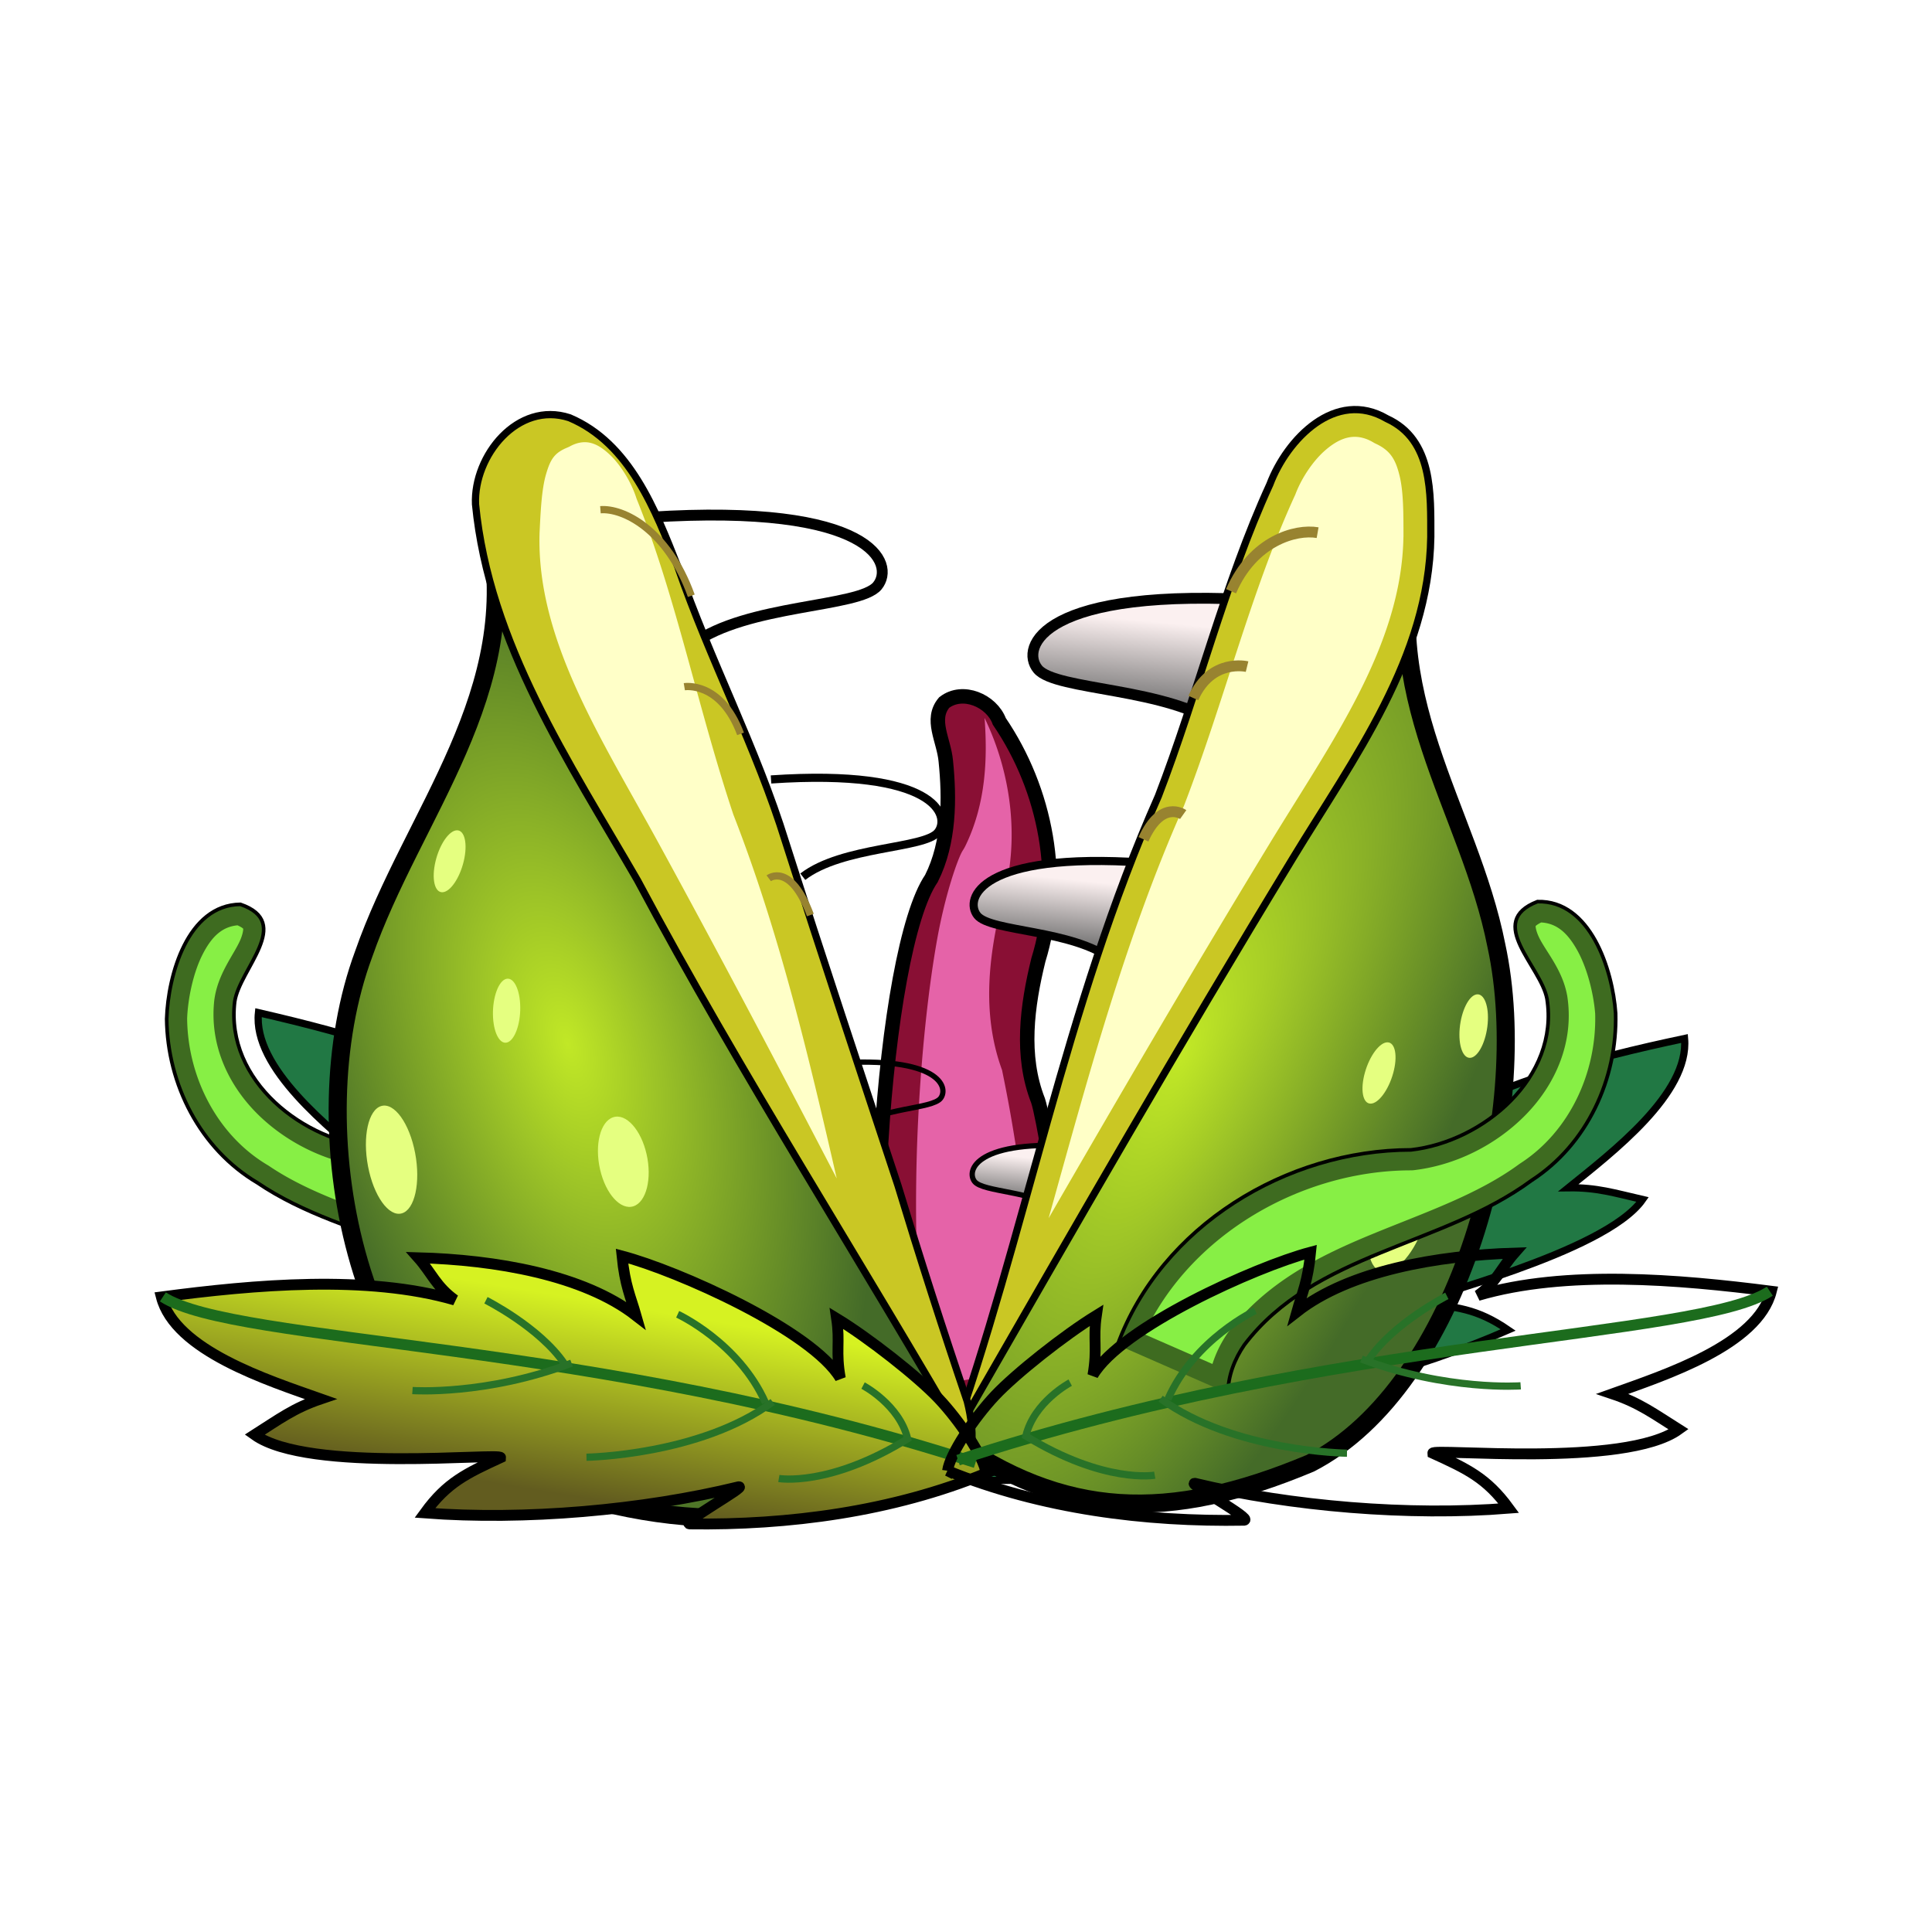 <svg:svg xmlns:dc="http://purl.org/dc/elements/1.1/" xmlns:ns1="http://sodipodi.sourceforge.net/DTD/sodipodi-0.dtd" xmlns:ns2="http://www.inkscape.org/namespaces/inkscape" xmlns:ns3="http://www.w3.org/1999/xlink" xmlns:ns5="http://creativecommons.org/ns#" xmlns:rdf="http://www.w3.org/1999/02/22-rdf-syntax-ns#" xmlns:svg="http://www.w3.org/2000/svg" height="534.125" id="svg2" version="1.0" viewBox="-42.64 -103.007 534.125 534.125" width="534.125" ns1:docname="Biteme_v1.0_f0(wide).svg" ns1:version="0.32" ns2:export-filename="/media/home/piers/Documents/projects/Maryo/Biteme/renders/1.0/1.png" ns2:export-xdpi="50.209999" ns2:export-ydpi="50.209999" ns2:output_extension="org.inkscape.output.svg.inkscape" ns2:version="0.48.4 r9939">
  <svg:defs id="defs4">
    <svg:linearGradient id="linearGradient3986">
      <svg:stop id="stop3988" offset="0" style="stop-color:#6f6f6f" />
      <svg:stop id="stop3990" offset="1" style="stop-color:#fbf0f0" />
    </svg:linearGradient>
    <svg:linearGradient id="linearGradient3781">
      <svg:stop id="stop3783" offset="0" style="stop-color:#625c1f" />
      <svg:stop id="stop3785" offset="1" style="stop-color:#d6f222" />
    </svg:linearGradient>
    <svg:linearGradient id="linearGradient3383">
      <svg:stop id="stop3385" offset="0" style="stop-color:#c1e826" />
      <svg:stop id="stop3387" offset="1" style="stop-color:#446b28" />
    </svg:linearGradient>
    <svg:filter color-interpolation-filters="sRGB" height="1.16" id="filter3455" width="2.005" x="-.503" y="-.08" ns2:collect="always">
      <svg:feGaussianBlur id="feGaussianBlur3457" stdDeviation="7.338" ns2:collect="always" />
    </svg:filter>
    <svg:filter color-interpolation-filters="sRGB" height="1.103" id="filter3587" width="1.632" x="-.316" y="-.051" ns2:collect="always">
      <svg:feGaussianBlur id="feGaussianBlur3589" stdDeviation="4.98" ns2:collect="always" />
    </svg:filter>
    <svg:filter color-interpolation-filters="sRGB" id="filter3751" ns2:collect="always">
      <svg:feGaussianBlur id="feGaussianBlur3753" stdDeviation="3.412" ns2:collect="always" />
    </svg:filter>
    <svg:linearGradient gradientUnits="userSpaceOnUse" id="linearGradient3826" x1="520.1" x2="507" y1="542.8" y2="490.27" ns2:collect="always" ns3:href="#linearGradient3781" />
    <svg:radialGradient cx="407.58" cy="432.12" gradientTransform="matrix(1.214 .146 -.397 3.297 97.821 -1062.5)" gradientUnits="userSpaceOnUse" id="radialGradient3924" r="61.776" ns2:collect="always" ns3:href="#linearGradient3383" />
    <svg:radialGradient cx="321.61" cy="404.51" gradientTransform="matrix(1 0 0 1.933 0 -377.37)" gradientUnits="userSpaceOnUse" id="radialGradient3954" r="75.228" ns2:collect="always" ns3:href="#linearGradient3383" />
    <svg:linearGradient gradientUnits="userSpaceOnUse" id="linearGradient3992" x1="330.5" x2="328.19" y1="318.29" y2="293.99" ns2:collect="always" ns3:href="#linearGradient3986" />
    <svg:linearGradient gradientTransform="matrix(.732 0 0 .768 116.16 139.01)" gradientUnits="userSpaceOnUse" id="linearGradient3996" x1="330.5" x2="328.19" y1="318.29" y2="293.99" ns2:collect="always" ns3:href="#linearGradient3986" />
    <svg:linearGradient gradientTransform="matrix(.465 0 0 .51 216.1 291.73)" gradientUnits="userSpaceOnUse" id="linearGradient4000" x1="330.5" x2="328.19" y1="318.29" y2="293.99" ns2:collect="always" ns3:href="#linearGradient3986" />
    <svg:filter color-interpolation-filters="sRGB" height="1.12" id="filter4062" width="1.575" x="-.288" y="-.06" ns2:collect="always">
      <svg:feGaussianBlur id="feGaussianBlur4064" stdDeviation="4.482" ns2:collect="always" />
    </svg:filter>
  </svg:defs>
  <ns1:namedview bordercolor="#666666" borderopacity="1.0" fit-margin-bottom="0" fit-margin-left="0" fit-margin-right="0" fit-margin-top="0" gridtolerance="10000" guidetolerance="10" id="base" objecttolerance="10" pagecolor="#ffffff" showgrid="false" ns2:current-layer="layer1" ns2:cx="566.38637" ns2:cy="481.41845" ns2:document-units="px" ns2:pageopacity="0.0" ns2:pageshadow="2" ns2:window-height="690" ns2:window-maximized="0" ns2:window-width="1022" ns2:window-x="234" ns2:window-y="0" ns2:zoom="0.35355339" />
  <svg:g id="layer1" transform="translate(-171.1 -247.1)" ns2:groupmode="layer" ns2:label="Layer 1">
    <svg:path d="m377 548.09c-11.594-39.994-4.556-141.44 8.966-161.13 5.031-9.984 5.028-22.116 3.968-32.501-0.539-5.812-4.375-11.467-0.449-16.134 5.127-3.982 13.127-0.519 15.247 5.2 12.944 19.007 17.652 43.821 10.799 65.965-3.104 12.66-4.988 26.416-0.083 38.892 2.913 8.807 13.048 82.135 16.552 90.708" id="path4023" style="fill-rule:evenodd;stroke:#000000;stroke-width:4;fill:#890f34" ns1:nodetypes="cccccccc" ns2:connector-curvature="0" />
    <svg:path d="m396.45 549.43c1.008-4.592-1.845-16.317-5.108-23.993-3.285-7.727-12.205-22.356-18.637-30.536-1.402 6.629-3.473 8.402-4.82 15.839-2.715-15.065-31.712-43.573-44.712-52.734-2.104 7.946-1.69 11.38-2.126 16.822-9.707-15.741-31.149-28.134-50.825-36.092 2.003 5.181 1.879 9.272 5.398 14.48-20.224-15.046-50.483-23.361-75.702-29.157-1.619 15.202 19.489 31.842 31.412 41.819-7.867-0.239-12.67 1.21-20.585 2.889 10.228 15.206 62.169 28.381 61.508 29.699-10.375 0.78-16.267 1.235-24.972 7.004 25.109 11.614 56.574 20.342 83.784 23.563 2.49 0.614-18.541 3.7-16.301 4.864 25.426 9.894 53.619 16.452 81.685 15.533z" id="path3323" style="fill-rule:evenodd;stroke:#000000;stroke-width:2;fill:#217844" ns1:nodetypes="cscccccccccccccc" ns2:connector-curvature="0" ns2:transform-center-x="83.799616" ns2:transform-center-y="-55.81445" />
    <svg:g id="g3759" transform="matrix(-.999 .039 .039 .999 716.4 -23.811)" ns2:transform-center-x="55.244399" ns2:transform-center-y="-51.21768">
      <svg:path d="m421.41 519.9c12.071-32.855 46.769-53.896 81.141-53.908 20.067-2.277 41.054-20.11 37.585-41.799-1.683-9.028-17.136-21.238-2.623-26.84 14.587-0.396 20.759 18.755 21.607 30.86 0.497 18.122-7.86 36.275-23.283 46.248-24.677 18.192-59.976 19.887-79.383 45.464-2.682 3.92-4.513 8.556-4.497 13.357" id="path3761" style="fill-rule:evenodd;stroke:#000000;stroke-width:1px;fill:#3e6b20" ns2:connector-curvature="0" ns2:transform-center-x="-46.228062" ns2:transform-center-y="-48.609246" />
      <svg:path d="m538.53 403.12c-1.218 0.608-1.528 0.986-1.531 1-0.005 0.018-0.011 1.054 0.875 2.969 1.772 3.829 6.484 8.936 7.812 16.062a5.652 5.652 0 0 1 0.031 0.125c2.053 12.836-3.224 24.627-11.5 33.062-8.276 8.436-19.573 13.981-31.031 15.281a5.652 5.652 0 0 1 -0.625 0.031c-30.288 0.01-61.076 17.784-73.781 45.281l18.875 8.25c0.976-3.056 2.394-5.908 4.125-8.438a5.652 5.652 0 0 1 0.156 -0.219c10.665-14.056 25.473-21.314 40.062-27.312 14.589-5.998 29.131-10.931 40.5-19.312a5.652 5.652 0 0 1 0.281 -0.188c13.561-8.77 21.113-25.019 20.688-41.281-0.001-0.018 0.001-0.044 0-0.062-0.402-5.283-2.079-12.389-4.938-17.531-2.707-4.87-5.714-7.485-10-7.719z" id="path3763" style="filter:url(#filter3751);fill-rule:evenodd;fill:#87ef45" ns1:type="inkscape:offset" ns2:original="M 537.5 397.34375 C 522.98697 402.94603 538.44163 415.15987 540.125 424.1875 C 543.59446 445.87592 522.62964 463.72337 502.5625 466 C 468.19028 466.01161 433.47748 487.05096 421.40625 519.90625 L 451.96875 533.28125 C 451.95208 528.48084 453.75545 523.85753 456.4375 519.9375 C 475.84424 494.36064 511.16677 492.66049 535.84375 474.46875 C 551.26656 464.49514 559.62233 446.34111 559.125 428.21875 C 558.27733 416.11363 552.08656 396.94753 537.5 397.34375 z " ns2:radius="-5.6517529" />
    </svg:g>
    <svg:path d="m395.52 553.18c-0.929-4.609 2.124-16.283 5.518-23.902 3.417-7.67 12.586-22.143 19.158-30.212 1.288 6.652 3.328 8.46 4.548 15.919 2.973-15.016 32.455-43.023 45.61-51.96 1.968 7.981 1.495 11.407 1.837 16.856 9.975-15.572 31.626-27.596 51.436-35.215-2.091 5.146-2.037 9.238-5.646 14.386 20.478-14.697 50.876-22.492 76.19-27.855 1.358 15.227-20.032 31.503-32.124 41.274 7.87-0.104 12.648 1.427 20.533 3.241-10.487 15.029-62.646 27.311-62.008 28.64 10.36 0.958 16.244 1.514 24.849 7.431-25.304 11.182-56.915 19.369-84.175 22.124-2.5 0.571 18.475 4.017 16.215 5.143-25.592 9.457-53.893 15.53-81.94 14.13z" id="path3321" style="fill-rule:evenodd;stroke:#000000;stroke-width:2;fill:#217844" ns1:nodetypes="cscccccccccccccc" ns2:connector-curvature="0" ns2:transform-center-x="-84.750085" ns2:transform-center-y="-54.311559" />
    <svg:path d="m584.66 248.47c0.788 10.453 0.503 22.678-5.312 34.219a10.484 10.484 0 0 1 -0.719 1.219c-1.244 1.812-4.82 11.488-7.094 23.812-2.274 12.325-4.021 27.782-5 43.844-1.664 27.287-0.782 56.774 2.562 75.594l34.031-5.562c-0.348-1.971-0.646-3.719-1.094-6.188-1.514-8.356-3.204-18.64-4.875-28.906s-3.319-20.498-4.719-28.656c-1.4-8.159-3.002-15.382-2.938-15.188-5.921-15.589-3.404-31.41-0.156-44.656a10.484 10.484 0 0 1 0.188 -0.594c4.9-15.834 2.677-33.796-4.875-48.938z" id="path4048" style="filter:url(#filter4062);fill-rule:evenodd;fill:#e563a8" transform="matrix(1 0 0 1.034 -184 85.659)" ns1:type="inkscape:offset" ns2:href="#path4046" ns2:original="M 577.71875 227.65625 C 576.21463 227.80221 574.78164 228.34825 573.5 229.34375 C 569.57426 234.01077 573.39812 239.65695 573.9375 245.46875 C 574.9979 255.85351 574.99971 267.98453 569.96875 277.96875 C 556.44715 297.66355 549.40568 399.09954 561 439.09375 L 616 430.09375 C 612.49513 421.52099 602.3507 348.18219 599.4375 339.375 C 594.53271 326.89823 596.42702 313.16006 599.53125 300.5 C 606.38347 278.35564 601.66323 253.53826 588.71875 234.53125 C 587.12907 230.24193 582.23111 227.21837 577.71875 227.65625 z " ns2:radius="-10.482598" ns3:href="#path4046" />
    <svg:g id="g4007" transform="matrix(-1 0 0 1 786.38 23)">
      <svg:path d="m308 287.09c62-4 68 13 63 19s-36 5-51 16" id="path4009" style="fill-rule:evenodd;stroke:#000000;stroke-width:3;fill:url(#linearGradient3992)" ns1:nodetypes="csc" ns2:connector-curvature="0" />
      <svg:path d="m341.62 359.58c45.387-3.073 49.779 9.988 46.119 14.597-3.66 4.61-26.354 3.841-37.334 12.292" id="path4011" style="fill-rule:evenodd;stroke:#000000;stroke-width:2.25;fill:url(#linearGradient3996)" ns1:nodetypes="csc" ns2:connector-curvature="0" />
      <svg:path d="m359.23 438.03c28.812-2.038 31.6 6.625 29.276 9.682-2.324 3.058-16.729 2.548-23.7 8.153" id="path4013" style="fill-rule:evenodd;stroke:#000000;stroke-width:1.46;fill:url(#linearGradient4000)" ns1:nodetypes="csc" ns2:connector-curvature="0" />
    </svg:g>
    <svg:g id="g3912" transform="matrix(.943 .333 -.333 .943 198.92 -102.33)" ns2:transform-center-x="-69.606148" ns2:transform-center-y="-120.78537">
      <svg:path d="m434.26 263.58c3.096 46.456 38.691 67.601 58.441 100.95 25.217 40.861 31.082 118.23-0.864 152.1-31.52 28.574-59.253 37.11-96.642 26.36" id="path2421" style="fill-rule:evenodd;stroke:#000000;stroke-width:5;fill:url(#radialGradient3924)" ns1:nodetypes="cccc" ns2:connector-curvature="0" />
      <svg:path d="m396.43 546.24c0.181-63.665-10.55-125.88-5.59-189.52 0.862-30.068-2.351-61.502 0.366-91.522 0.295-13.424 8.319-31.027 24.443-27.921 14.026 1.253 18.387 15.625 22.348 26.778 10.617 31.578 0.262 64.784-6.362 96.344-12.785 60.912-22.639 114.78-33.659 174.56-1.087 3.647-1.809 7.46-1.547 11.281z" id="path3399" style="fill-rule:evenodd;stroke:#000000;stroke-width:2;fill:#cac724" ns1:nodetypes="cccccscc" ns2:connector-curvature="0" />
      <svg:path d="m410.88 244.53c-3.334 0.398-5.958 2.48-8.281 6.5-2.323 4.02-3.711 9.686-3.812 14.312a7.553 7.553 0 0 1 -0.04 0.54c-2.626 29.018 0.538 60.308-0.344 91.062a7.553 7.553 0 0 1 -0.031 0.375c-3.096 39.724 0.034 79.352 2.719 119.5 7.206-38.611 14.5-76.878 23.125-117.97 6.721-32.023 16.221-63.628 6.656-92.25-0.014-0.041-0.017-0.084-0.031-0.125-2.016-5.679-4.016-11.481-6.562-15.406-2.565-3.954-4.78-5.845-9.312-6.25a7.553 7.553 0 0 1 -0.75 -0.125c-1.316-0.254-2.419-0.267-3.344-0.156z" id="path3401" style="filter:url(#filter3455);fill-rule:evenodd;fill:#ffffc7" ns1:type="inkscape:offset" ns2:href="#path3399" ns2:original="M 409.96875 237.03125 C 397.62714 238.50329 391.47655 253.44112 391.21875 265.1875 C 388.50157 295.20777 391.70624 326.65116 390.84375 356.71875 C 385.88326 420.36229 396.61876 482.58469 396.4375 546.25 C 396.17551 542.42939 396.88122 538.61545 397.96875 534.96875 C 408.98957 475.18686 418.83984 421.31854 431.625 360.40625 C 438.24939 328.84568 448.61658 295.64054 438 264.0625 C 434.03871 252.90907 429.68264 238.53439 415.65625 237.28125 C 413.6408 236.89299 411.73184 236.82096 409.96875 237.03125 z " ns2:radius="-7.5525618" ns3:href="#path3399" />
      <svg:path d="m473.76 418.83c0 8.368-3.166 15.152-7.071 15.152-3.905 0-7.071-6.784-7.071-15.152 0-8.368 3.166-15.152 7.071-15.152 3.905 0 7.071 6.784 7.071 15.152z" id="path2503" style="fill-rule:evenodd;fill:#e5ff80" transform="translate(25.723 26.091)" ns1:cx="466.69049" ns1:cy="418.82535" ns1:rx="7.0710678" ns1:ry="15.152288" ns1:type="arc" />
      <svg:path d="m473.76 418.83c0 8.368-3.166 15.152-7.071 15.152-3.905 0-7.071-6.784-7.071-15.152 0-8.368 3.166-15.152 7.071-15.152 3.905 0 7.071 6.784 7.071 15.152z" id="path3277" style="fill-rule:evenodd;fill:#e5ff80" transform="matrix(.485 -.269 .144 .562 207.55 277.78)" ns1:cx="466.69049" ns1:cy="418.82535" ns1:rx="7.0710678" ns1:ry="15.152288" ns1:type="arc" />
      <svg:path d="m473.76 418.83c0 8.368-3.166 15.152-7.071 15.152-3.905 0-7.071-6.784-7.071-15.152 0-8.368 3.166-15.152 7.071-15.152 3.905 0 7.071 6.784 7.071 15.152z" id="path3279" style="fill-rule:evenodd;fill:#e5ff80" transform="matrix(.525 -.177 .04 .579 212.08 248.66)" ns1:cx="466.69049" ns1:cy="418.82535" ns1:rx="7.0710678" ns1:ry="15.152288" ns1:type="arc" />
      <svg:g id="g3831">
        <svg:path d="m390.93 296.6c1.01-15.152 11.112-22.223 17.173-23.234" id="path3364" style="stroke:#988330;stroke-width:3;fill:none" ns2:connector-curvature="0" />
        <svg:path d="m390.93 327.91c1.01-12.122 11.112-13.132 11.112-13.132" id="path3366" style="stroke:#988330;stroke-width:3;fill:none" ns2:connector-curvature="0" />
        <svg:path d="m390.93 369.33c1.01-12.122 8.081-10.102 8.081-10.102" id="path3368" style="stroke:#988330;stroke-width:3;fill:none" ns2:connector-curvature="0" />
      </svg:g>
    </svg:g>
    <svg:g id="g4002">
      <svg:path d="m308 287.09c62-4 68 13 63 19s-36 5-51 16" id="path3984" style="fill-rule:evenodd;stroke:#000000;stroke-width:3;fill:url(#linearGradient3992)" ns1:nodetypes="csc" ns2:connector-curvature="0" />
      <svg:path d="m341.62 359.58c45.387-3.073 49.779 9.988 46.119 14.597-3.66 4.61-26.354 3.841-37.334 12.292" id="path3994" style="fill-rule:evenodd;stroke:#000000;stroke-width:2.25;fill:url(#linearGradient3996)" ns1:nodetypes="csc" ns2:connector-curvature="0" />
      <svg:path d="m359.23 438.03c28.812-2.038 31.6 6.625 29.276 9.682-2.324 3.058-16.729 2.548-23.7 8.153" id="path3998" style="fill-rule:evenodd;stroke:#000000;stroke-width:1.46;fill:url(#linearGradient4000)" ns1:nodetypes="csc" ns2:connector-curvature="0" />
    </svg:g>
    <svg:g id="g3940" transform="matrix(.957 -.289 .289 .957 -139.25 138.42)" ns1:insensitive="true" ns2:transform-center-x="91.030373" ns2:transform-center-y="-129.1364">
      <svg:g id="g3926">
        <svg:path d="m342 261.6c-3.798 46.442-43.066 69.6-67.298 102.93-30.94 40.848-38.136 118.19 1.06 152.05 38.674 28.565 72.7 37.099 118.57 26.352" id="path2400" style="fill-rule:evenodd;stroke:#000000;stroke-width:5;fill:url(#radialGradient3954)" ns1:nodetypes="cccc" ns2:connector-curvature="0" />
        <svg:path d="m395.71 544.81c-13.8-59.41-30.68-118.09-42.6-177.93-8.615-36.665-20.362-74.632-12.812-112.53 3.337-12.981 19.446-24.001 31.785-15.382 13.937 11.585 15.379 31.34 16.776 48.202 1.05 27.23 6.351 54.094 6.521 81.385 0.518 33.336 1.442 66.661 2.293 99.988 0.015 20.894 0.369 41.79 1.081 62.657-0.21 4.662-1.039 9.36-3.036 13.609z" id="path2388" style="fill-rule:evenodd;stroke:#000000;stroke-width:2;fill:#cac724" ns2:connector-curvature="0" />
        <svg:path d="m411.09 246.41c-2.628 0.313-4.749 1.883-6.875 5.562s-3.468 9.122-3.562 13.438a9.434 9.434 0 0 1 -0.031 0.625c-2.604 28.768 0.543 60.043-0.344 90.969a9.434 9.434 0 0 1 -0.031 0.438c-2.698 34.618-0.617 69.251 1.75 104.28 6.335-33.646 12.865-67.322 20.406-103.25 6.758-32.195 16.045-63.48 6.656-91.406-2.023-5.698-4.025-11.346-6.375-14.969-2.373-3.657-3.96-5.056-7.875-5.406a9.434 9.434 0 0 1 -0.938 -0.156c-1.142-0.22-2.065-0.21-2.781-0.125z" id="path3565" style="filter:url(#filter3587);fill-rule:evenodd;fill:#ffffc8" transform="matrix(-1 0 0 1 784.02 0)" ns1:type="inkscape:offset" ns2:href="#path3399" ns2:original="M 409.96875 237.03125 C 397.62714 238.50329 391.47655 253.44112 391.21875 265.1875 C 388.50157 295.20777 391.70624 326.65116 390.84375 356.71875 C 385.88326 420.36229 396.61876 482.58469 396.4375 546.25 C 396.17551 542.42939 396.88122 538.61545 397.96875 534.96875 C 408.98957 475.18686 418.83984 421.31854 431.625 360.40625 C 438.24939 328.84568 448.61658 295.64054 438 264.0625 C 434.03871 252.90907 429.68264 238.53439 415.65625 237.28125 C 413.6408 236.89299 411.73184 236.82096 409.96875 237.03125 z " ns2:radius="-9.4330635" ns3:href="#path3399" />
        <svg:path d="m473.76 418.83c0 8.368-3.166 15.152-7.071 15.152-3.905 0-7.071-6.784-7.071-15.152 0-8.368 3.166-15.152 7.071-15.152 3.905 0 7.071 6.784 7.071 15.152z" id="path3281" style="fill-rule:evenodd;fill:#e5ff80" transform="matrix(-1.508 .38 .244 .97 900.91 -99.949)" ns1:cx="466.69049" ns1:cy="418.82535" ns1:rx="7.0710678" ns1:ry="15.152288" ns1:type="arc" />
        <svg:path d="m473.76 418.83c0 8.368-3.166 15.152-7.071 15.152-3.905 0-7.071-6.784-7.071-15.152 0-8.368 3.166-15.152 7.071-15.152 3.905 0 7.071 6.784 7.071 15.152z" id="path3283" style="fill-rule:evenodd;fill:#e5ff80" transform="matrix(-.957 -.018 -.105 .992 756.27 14.092)" ns1:cx="466.69049" ns1:cy="418.82535" ns1:rx="7.0710678" ns1:ry="15.152288" ns1:type="arc" />
        <svg:path d="m473.76 418.83c0 8.368-3.166 15.152-7.071 15.152-3.905 0-7.071-6.784-7.071-15.152 0-8.368 3.166-15.152 7.071-15.152 3.905 0 7.071 6.784 7.071 15.152z" id="path3285" style="fill-rule:evenodd;fill:#e5ff80" transform="matrix(.535 .147 -.29 .503 176.68 67.537)" ns1:cx="466.69049" ns1:cy="418.82535" ns1:rx="7.0710678" ns1:ry="15.152288" ns1:type="arc" />
        <svg:path d="m473.76 418.83c0 8.368-3.166 15.152-7.071 15.152-3.905 0-7.071-6.784-7.071-15.152 0-8.368 3.166-15.152 7.071-15.152 3.905 0 7.071 6.784 7.071 15.152z" id="path3287" style="fill-rule:evenodd;fill:#e5ff80" transform="matrix(.554 .013 -.16 .558 116.5 151.15)" ns1:cx="466.69049" ns1:cy="418.82535" ns1:rx="7.0710678" ns1:ry="15.152288" ns1:type="arc" />
        <svg:path d="m473.76 418.83c0 8.368-3.166 15.152-7.071 15.152-3.905 0-7.071-6.784-7.071-15.152 0-8.368 3.166-15.152 7.071-15.152 3.905 0 7.071 6.784 7.071 15.152z" id="path3289" style="fill-rule:evenodd;fill:#e5ff80" transform="matrix(-.957 .024 -.057 .831 797.35 80.998)" ns1:cx="466.69049" ns1:cy="418.82535" ns1:rx="7.0710678" ns1:ry="15.152288" ns1:type="arc" />
        <svg:path d="m390.1 295.84c-1.01-19.592-11.112-28.736-17.173-30.042" id="path3838" style="stroke:#988330;stroke-width:2;fill:none" ns2:connector-curvature="0" />
        <svg:path d="m392.1 336.34c-1.01-15.674-11.112-16.98-11.112-16.98" id="path3840" style="stroke:#988330;stroke-width:2;fill:none" ns2:connector-curvature="0" />
      </svg:g>
      <svg:path d="m396.1 389.89c-1.01-15.674-8.081-13.062-8.081-13.062" id="path3842" style="stroke:#988330;stroke-width:2;fill:none" ns2:connector-curvature="0" />
    </svg:g>
    <svg:g id="g3810" transform="matrix(-.997 .08 .08 .997 751.36 -26.826)" ns2:transform-center-x="100.05454" ns2:transform-center-y="-20.446278">
      <svg:path d="m395.33 548.22c0.287-4.693 6.24-15.189 11.479-21.679 5.274-6.533 17.857-18.162 26.283-24.27-0.466 6.76 1.041 9.031 0.301 16.553 6.734-13.747 42.427-33.23 57.438-38.483-0.151 8.218-1.489 11.408-2.559 16.762 13.644-12.483 37.66-18.535 58.762-20.803-3.345 4.435-4.345 8.403-9.155 12.45 23.569-8.936 54.949-8.652 80.791-7.325-2.603 15.065-27.459 25.293-41.658 31.625 7.632 1.923 11.856 4.631 19.008 8.412-13.999 11.826-67.563 10.282-67.288 11.731 9.765 3.59 15.308 5.64 22.102 13.571-27.329 4.298-59.982 4.082-87.034-0.267-2.563-0.091 16.82 8.633 14.347 9.14-27.163 2.558-56.074 1.149-82.818-7.417z" id="path3812" style="fill-rule:evenodd;stroke:#000000;stroke-width:3;fill:url(#linearGradient3826)" ns1:nodetypes="cscccccccccccccc" ns2:connector-curvature="0" ns2:transform-center-x="-95.944227" ns2:transform-center-y="-29.054215" />
      <svg:path d="m398 545.09c100.97-42.05 201.61-49.15 220.24-63.65" id="path3814" style="stroke:#1c6c1d;stroke-width:3;fill:none" ns1:nodetypes="cc" ns2:connector-curvature="0" />
      <svg:path d="m454.57 523.88c6.06-17.17 22.22-26.26 22.22-26.26" id="path3816" style="stroke:#287228;stroke-width:2;fill:none" ns1:nodetypes="cc" ns2:connector-curvature="0" />
      <svg:path d="m509.1 508.71c6.061-10.607 20.203-19.193 20.203-19.193" id="path3818" style="stroke:#287228;stroke-width:2;fill:none" ns1:nodetypes="cc" ns2:connector-curvature="0" />
      <svg:path d="m452.55 523.88c21.213 13.132 52.528 11.112 52.528 11.112" id="path3820" style="stroke:#287228;stroke-width:2;fill:none" ns2:connector-curvature="0" />
      <svg:path d="m507.1 508.73c24.244 7.071 44.447 4.041 44.447 4.041" id="path3822" style="stroke:#287228;stroke-width:2;fill:none" ns2:connector-curvature="0" />
      <svg:path d="m427.29 521.36s-9.596 6.061-11.112 15.657c22.728 11.617 36.366 8.081 36.366 8.081" id="path3824" style="stroke:#287228;stroke-width:2;fill:none" ns1:nodetypes="ccc" ns2:connector-curvature="0" />
    </svg:g>
    <svg:g id="g3755" transform="translate(16,-4)">
      <svg:path d="m421.41 519.9c12.071-32.855 46.769-53.896 81.141-53.908 20.067-2.277 41.054-20.11 37.585-41.799-1.683-9.028-17.136-21.238-2.623-26.84 14.587-0.396 20.759 18.755 21.607 30.86 0.497 18.122-7.86 36.275-23.283 46.248-24.677 18.192-59.976 19.887-79.383 45.464-2.682 3.92-4.513 8.556-4.497 13.357" id="path2489" style="fill-rule:evenodd;stroke:#000000;stroke-width:1px;fill:#3e6b20" ns2:connector-curvature="0" ns2:transform-center-x="-46.228062" ns2:transform-center-y="-48.609246" />
      <svg:path d="m538.53 403.12c-1.218 0.608-1.528 0.986-1.531 1-0.005 0.018-0.011 1.054 0.875 2.969 1.772 3.829 6.484 8.936 7.812 16.062a5.652 5.652 0 0 1 0.031 0.125c2.053 12.836-3.224 24.627-11.5 33.062-8.276 8.436-19.573 13.981-31.031 15.281a5.652 5.652 0 0 1 -0.625 0.031c-30.288 0.01-61.076 17.784-73.781 45.281l18.875 8.25c0.976-3.056 2.394-5.908 4.125-8.438a5.652 5.652 0 0 1 0.156 -0.219c10.665-14.056 25.473-21.314 40.062-27.312 14.589-5.998 29.131-10.931 40.5-19.312a5.652 5.652 0 0 1 0.281 -0.188c13.561-8.77 21.113-25.019 20.688-41.281-0.001-0.018 0.001-0.044 0-0.062-0.402-5.283-2.079-12.389-4.938-17.531-2.707-4.87-5.714-7.485-10-7.719z" id="path3593" style="filter:url(#filter3751);fill-rule:evenodd;fill:#87ef45" ns1:type="inkscape:offset" ns2:original="M 537.5 397.34375 C 522.98697 402.94603 538.44163 415.15987 540.125 424.1875 C 543.59446 445.87592 522.62964 463.72337 502.5625 466 C 468.19028 466.01161 433.47748 487.05096 421.40625 519.90625 L 451.96875 533.28125 C 451.95208 528.48084 453.75545 523.85753 456.4375 519.9375 C 475.84424 494.36064 511.16677 492.66049 535.84375 474.46875 C 551.26656 464.49514 559.62233 446.34111 559.125 428.21875 C 558.27733 416.11363 552.08656 396.94753 537.5 397.34375 z " ns2:radius="-5.6517529" />
    </svg:g>
    <svg:g id="g3858" transform="matrix(.997 .076 -.076 .997 37.948 -25.927)" ns2:transform-center-x="-109.18479" ns2:transform-center-y="-22.998509">
      <svg:path d="m395.33 548.22c0.287-4.693 6.24-15.189 11.479-21.679 5.274-6.533 17.857-18.162 26.283-24.27-0.466 6.76 1.041 9.031 0.301 16.553 6.734-13.747 42.427-33.23 57.438-38.483-0.151 8.218-1.489 11.408-2.559 16.762 13.644-12.483 37.66-18.535 58.762-20.803-3.345 4.435-4.345 8.403-9.155 12.45 23.569-8.936 54.949-8.652 80.791-7.325-2.603 15.065-27.459 25.293-41.658 31.625 7.632 1.923 11.856 4.631 19.008 8.412-13.999 11.826-67.563 10.282-67.288 11.731 9.765 3.59 15.308 5.64 22.102 13.571-27.329 4.298-59.982 4.082-87.034-0.267-2.563-0.091 16.82 8.633 14.347 9.14-27.163 2.558-56.074 1.149-82.818-7.417z" id="path3860" style="fill-rule:evenodd;stroke:#000000;stroke-width:3;fill:url(#linearGradient3826)" ns1:nodetypes="cscccccccccccccc" ns2:connector-curvature="0" ns2:transform-center-x="-95.944227" ns2:transform-center-y="-29.054215" />
      <svg:path d="m398 545.09c100.97-42.05 201.61-49.15 220.24-63.65" id="path3862" style="stroke:#1c6c1d;stroke-width:3;fill:none" ns1:nodetypes="cc" ns2:connector-curvature="0" />
      <svg:path d="m454.57 523.88c6.06-17.17 22.22-26.26 22.22-26.26" id="path3864" style="stroke:#287228;stroke-width:2;fill:none" ns1:nodetypes="cc" ns2:connector-curvature="0" />
      <svg:path d="m509.1 508.71c6.061-10.607 20.203-19.193 20.203-19.193" id="path3866" style="stroke:#287228;stroke-width:2;fill:none" ns1:nodetypes="cc" ns2:connector-curvature="0" />
      <svg:path d="m452.55 523.88c21.213 13.132 52.528 11.112 52.528 11.112" id="path3868" style="stroke:#287228;stroke-width:2;fill:none" ns2:connector-curvature="0" />
      <svg:path d="m507.1 508.73c24.244 7.071 44.447 4.041 44.447 4.041" id="path3870" style="stroke:#287228;stroke-width:2;fill:none" ns2:connector-curvature="0" />
      <svg:path d="m427.29 521.36s-9.596 6.061-11.112 15.657c22.728 11.617 36.366 8.081 36.366 8.081" id="path3872" style="stroke:#287228;stroke-width:2;fill:none" ns1:nodetypes="ccc" ns2:connector-curvature="0" />
    </svg:g>
  </svg:g>
</svg:svg>
